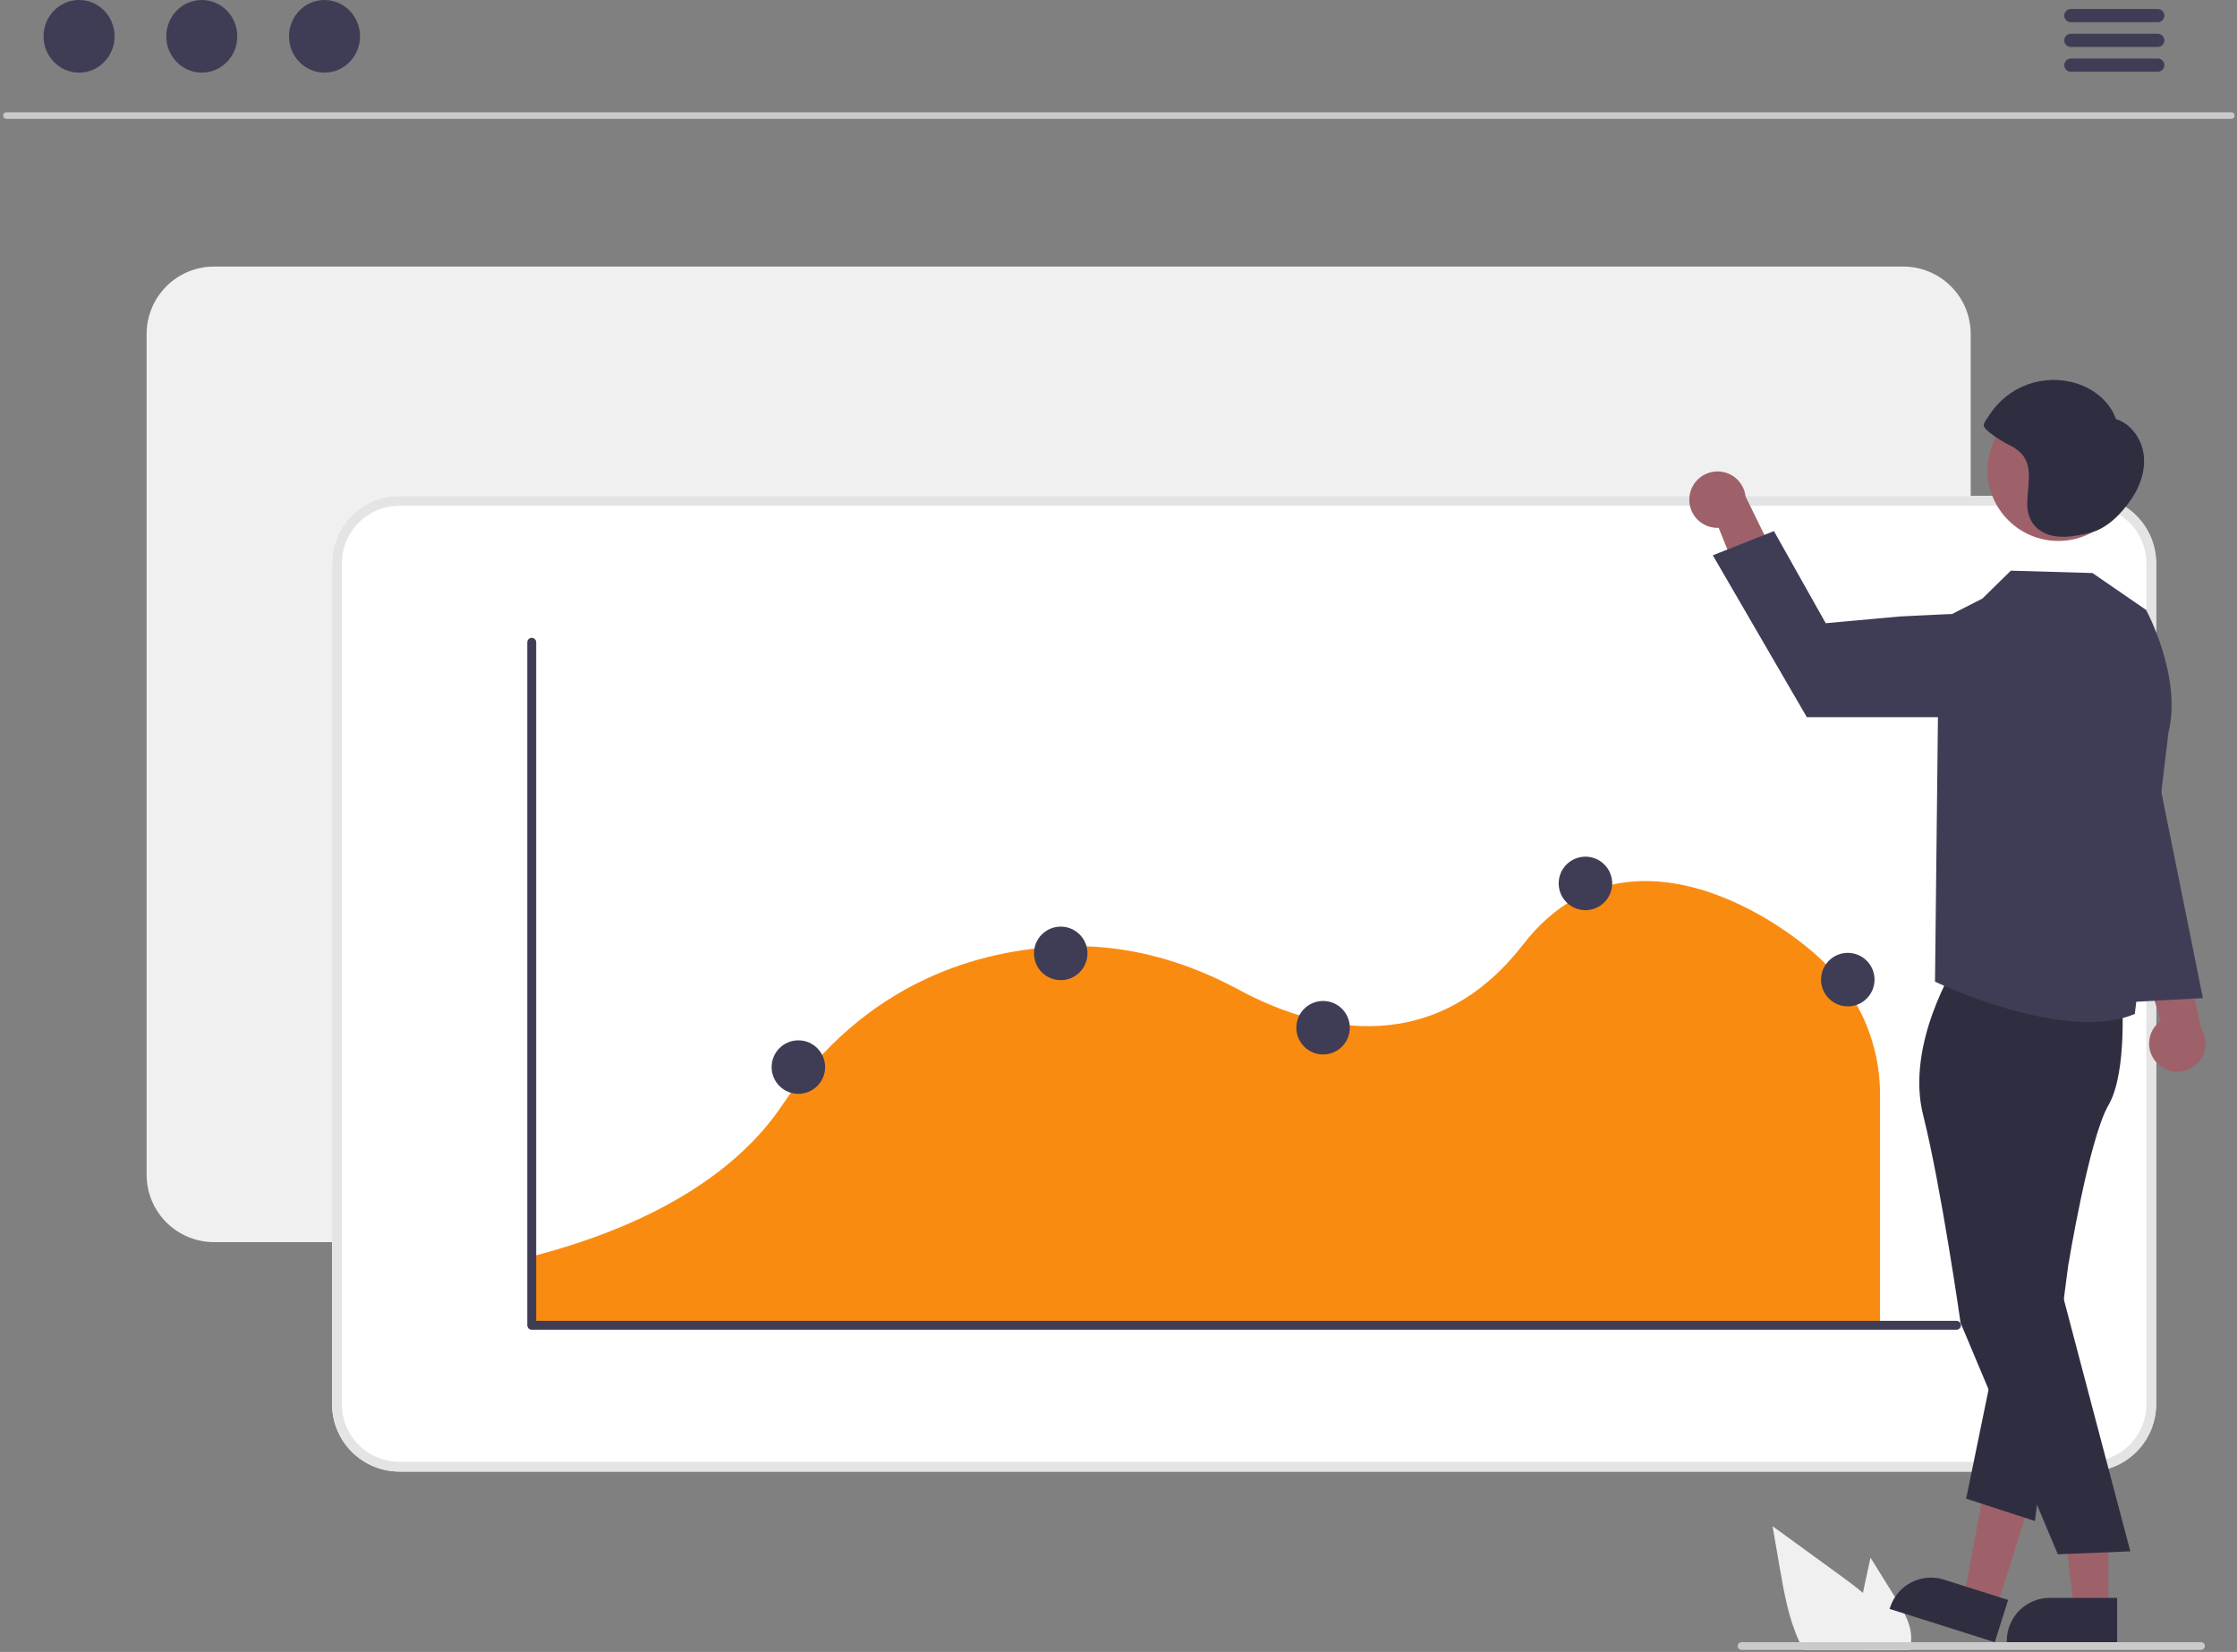 <svg width="688" height="508" viewBox="0 0 688 508" fill="none" xmlns="http://www.w3.org/2000/svg">
<rect x="0" y="0" width="688" height="508" fill="#808080" stroke="none"/>
<g clip-path="url(#clip0_175_37)">
<path d="M583.676 507.375H554.656C554.226 506.595 553.826 505.795 553.456 504.985C550.116 497.835 548.706 489.855 547.356 482.035L545.166 469.335C552.166 474.425 559.162 479.512 566.156 484.595C568.436 486.255 570.766 487.985 572.956 489.855C577.566 493.765 581.546 498.285 583.106 504.025C583.186 504.345 583.266 504.665 583.326 504.985C583.492 505.774 583.609 506.572 583.676 507.375Z" fill="#F0F0F0"/>
<path d="M587.746 504.985C587.747 505.036 587.744 505.086 587.736 505.135C587.639 505.9 587.458 506.651 587.196 507.375H574.166C573.756 506.608 573.408 505.808 573.126 504.985C572.73 503.887 572.446 502.751 572.276 501.595C571.843 497.672 572.073 493.703 572.956 489.855C573.206 488.605 573.476 487.345 573.746 486.105L575.286 479.025L582.996 491.415C585.576 495.565 588.256 500.135 587.746 504.985Z" fill="#F0F0F0"/>
<path d="M686.286 36.552H1.962C1.697 36.547 1.445 36.437 1.259 36.247C1.073 36.057 0.969 35.803 0.969 35.537C0.969 35.272 1.073 35.017 1.259 34.827C1.445 34.637 1.697 34.528 1.962 34.522H686.286C686.551 34.528 686.804 34.637 686.989 34.827C687.175 35.017 687.279 35.272 687.279 35.537C687.279 35.803 687.175 36.057 686.989 36.247C686.804 36.437 686.551 36.547 686.286 36.552Z" fill="#CACACA"/>
<path d="M24.318 22.338C30.352 22.338 35.243 17.337 35.243 11.169C35.243 5 30.352 0 24.318 0C18.284 0 13.392 5 13.392 11.169C13.392 17.337 18.284 22.338 24.318 22.338Z" fill="#3F3D56"/>
<path d="M62.06 22.338C68.094 22.338 72.985 17.337 72.985 11.169C72.985 5 68.094 0 62.06 0C56.026 0 51.134 5 51.134 11.169C51.134 17.337 56.026 22.338 62.06 22.338Z" fill="#3F3D56"/>
<path d="M99.802 22.338C105.836 22.338 110.727 17.337 110.727 11.169C110.727 5 105.836 0 99.802 0C93.768 0 88.876 5 88.876 11.169C88.876 17.337 93.768 22.338 99.802 22.338Z" fill="#3F3D56"/>
<path d="M663.673 6.832H636.856C636.325 6.82 635.82 6.601 635.449 6.221C635.078 5.842 634.87 5.332 634.87 4.801C634.87 4.27 635.078 3.76 635.449 3.381C635.82 3.001 636.325 2.782 636.856 2.77H663.673C664.204 2.782 664.709 3.001 665.08 3.381C665.451 3.76 665.659 4.27 665.659 4.801C665.659 5.332 665.451 5.842 665.08 6.221C664.709 6.601 664.204 6.82 663.673 6.832Z" fill="#3F3D56"/>
<path d="M663.673 14.447H636.856C636.325 14.435 635.82 14.216 635.449 13.836C635.078 13.457 634.87 12.947 634.87 12.416C634.87 11.885 635.078 11.375 635.449 10.996C635.82 10.616 636.325 10.397 636.856 10.385H663.673C664.204 10.397 664.709 10.616 665.08 10.996C665.451 11.375 665.659 11.885 665.659 12.416C665.659 12.947 665.451 13.457 665.08 13.836C664.709 14.216 664.204 14.435 663.673 14.447Z" fill="#3F3D56"/>
<path d="M663.673 22.062H636.856C636.325 22.05 635.82 21.831 635.449 21.451C635.078 21.072 634.87 20.562 634.87 20.031C634.87 19.5 635.078 18.99 635.449 18.611C635.82 18.231 636.325 18.012 636.856 18H663.673C664.204 18.012 664.709 18.231 665.08 18.611C665.451 18.99 665.659 19.5 665.659 20.031C665.659 20.562 665.451 21.072 665.08 21.451C664.709 21.831 664.204 22.05 663.673 22.062Z" fill="#3F3D56"/>
<path d="M585.39 381.975H65.802C60.312 381.969 55.049 379.786 51.167 375.904C47.285 372.022 45.102 366.759 45.096 361.269V102.681C45.102 97.191 47.286 91.928 51.167 88.047C55.049 84.165 60.312 81.981 65.802 81.975H585.39C590.88 81.981 596.142 84.165 600.024 88.047C603.906 91.928 606.09 97.191 606.096 102.681V361.269C606.09 366.759 603.906 372.022 600.024 375.904C596.143 379.786 590.88 381.969 585.39 381.975Z" fill="#F0F0F0"/>
<path d="M642.424 452.53H122.836C117.346 452.523 112.083 450.34 108.202 446.458C104.32 442.576 102.136 437.313 102.13 431.824V173.235C102.136 167.746 104.32 162.483 108.202 158.601C112.083 154.719 117.346 152.536 122.836 152.53H642.424C647.914 152.536 653.177 154.719 657.059 158.601C660.94 162.483 663.124 167.746 663.13 173.235V431.823C663.124 437.313 660.941 442.576 657.059 446.458C653.177 450.34 647.914 452.523 642.424 452.53Z" fill="white"/>
<path d="M642.424 452.53H122.836C117.346 452.523 112.083 450.34 108.202 446.458C104.32 442.576 102.136 437.313 102.13 431.824V173.235C102.136 167.746 104.32 162.483 108.202 158.601C112.083 154.719 117.346 152.536 122.836 152.53H642.424C647.914 152.536 653.177 154.719 657.059 158.601C660.94 162.483 663.124 167.746 663.13 173.235V431.823C663.124 437.313 660.941 442.576 657.059 446.458C653.177 450.34 647.914 452.523 642.424 452.53ZM122.836 155.53C118.142 155.535 113.641 157.402 110.322 160.721C107.003 164.041 105.136 168.541 105.13 173.235V431.823C105.135 436.518 107.003 441.018 110.322 444.338C113.641 447.657 118.142 449.524 122.836 449.53H642.424C647.119 449.524 651.619 447.657 654.938 444.338C658.258 441.018 660.125 436.518 660.13 431.823V173.235C660.125 168.541 658.258 164.041 654.938 160.721C651.619 157.402 647.119 155.535 642.424 155.53H122.836Z" fill="#E4E4E4"/>
<path d="M162.736 407.257H578.217V336.045C578.154 328.536 576.591 321.115 573.621 314.218C570.652 307.321 566.334 301.087 560.922 295.881L560.809 295.771C553.388 288.325 528.588 269.428 502.929 271.03C489.375 271.874 477.77 278.406 468.438 290.446C439.392 327.936 401.236 315.281 381.077 304.401C363.311 294.811 345.168 290.309 327.147 291.026C301.909 292.013 266.386 301.31 240.479 340C230.585 354.766 209.066 374.808 162.736 386.587L162.736 407.257Z" fill="#FA8B11"/>
<path d="M601.724 408.913H163.536C163.172 408.913 162.824 408.768 162.566 408.511C162.309 408.254 162.165 407.905 162.165 407.541V197.518C162.165 197.154 162.309 196.805 162.566 196.548C162.823 196.291 163.172 196.146 163.536 196.146C163.9 196.146 164.249 196.291 164.506 196.548C164.763 196.805 164.907 197.154 164.907 197.518V406.17H601.724C602.088 406.17 602.437 406.314 602.694 406.572C602.951 406.829 603.096 407.178 603.096 407.541C603.096 407.905 602.951 408.254 602.694 408.511C602.437 408.768 602.088 408.913 601.724 408.913Z" fill="#3F3D56"/>
<path d="M326.231 301.411C330.775 301.411 334.459 297.727 334.459 293.183C334.459 288.639 330.775 284.955 326.231 284.955C321.687 284.955 318.003 288.639 318.003 293.183C318.003 297.727 321.687 301.411 326.231 301.411Z" fill="#3F3D56"/>
<path d="M487.608 279.894C492.152 279.894 495.836 276.21 495.836 271.666C495.836 267.122 492.152 263.438 487.608 263.438C483.064 263.438 479.38 267.122 479.38 271.666C479.38 276.21 483.064 279.894 487.608 279.894Z" fill="#3F3D56"/>
<path d="M406.919 324.273C411.464 324.273 415.147 320.589 415.147 316.045C415.147 311.5 411.464 307.817 406.919 307.817C402.375 307.817 398.691 311.5 398.691 316.045C398.691 320.589 402.375 324.273 406.919 324.273Z" fill="#3F3D56"/>
<path d="M245.542 336.376C250.086 336.376 253.77 332.692 253.77 328.148C253.77 323.604 250.086 319.92 245.542 319.92C240.998 319.92 237.314 323.604 237.314 328.148C237.314 332.692 240.998 336.376 245.542 336.376Z" fill="#3F3D56"/>
<path d="M568.297 309.48C572.841 309.48 576.525 305.796 576.525 301.252C576.525 296.707 572.841 293.024 568.297 293.024C563.752 293.024 560.069 296.707 560.069 301.252C560.069 305.796 563.752 309.48 568.297 309.48Z" fill="#3F3D56"/>
<path d="M663.616 327.133C662.708 326.258 662.002 325.194 661.549 324.017C661.097 322.839 660.907 321.577 660.995 320.319C661.083 319.06 661.446 317.836 662.057 316.733C662.669 315.63 663.516 314.675 664.537 313.934L655.666 284.582L670.937 289.131L677.02 316.307C678.15 318.105 678.582 320.255 678.233 322.35C677.884 324.445 676.779 326.339 675.127 327.673C673.475 329.008 671.39 329.69 669.269 329.59C667.147 329.491 665.136 328.617 663.616 327.133Z" fill="#9E616A"/>
<path d="M519.622 152.588C519.46 153.839 519.575 155.111 519.957 156.313C520.34 157.515 520.981 158.618 521.836 159.546C522.692 160.473 523.74 161.201 524.907 161.68C526.074 162.158 527.332 162.375 528.592 162.315L540.018 190.77L549.093 177.673L536.852 152.659C536.61 150.549 535.603 148.601 534.021 147.184C532.439 145.767 530.392 144.979 528.268 144.971C526.145 144.962 524.091 145.733 522.498 147.137C520.904 148.541 519.881 150.48 519.622 152.588Z" fill="#9E616A"/>
<path d="M648.441 494.812H637.921L632.917 454.235L648.443 454.236L648.441 494.812Z" fill="#9E616A"/>
<path d="M651.124 505.01L617.204 505.008V504.579C617.204 501.078 618.595 497.72 621.071 495.244C623.547 492.768 626.905 491.377 630.407 491.377L651.125 491.378L651.124 505.01Z" fill="#2F2E41"/>
<path d="M614.016 494.478L603.987 491.303L611.462 451.107L626.264 455.794L614.016 494.478Z" fill="#9E616A"/>
<path d="M613.497 505.01L581.158 494.771L581.288 494.362C582.345 491.024 584.684 488.243 587.792 486.629C590.9 485.016 594.521 484.703 597.86 485.76L617.612 492.013L613.497 505.01Z" fill="#2F2E41"/>
<path d="M601.557 296.496C601.557 296.496 585.948 321.005 591.464 342.879C596.98 364.754 602.986 406.799 602.986 406.799L632.892 477.972L655.185 477.062L633.046 393.148L633.922 337.042C633.922 337.042 649.309 310.227 646.312 301.88C643.316 293.533 601.557 296.496 601.557 296.496Z" fill="#2F2E41"/>
<path d="M652.551 305.259C652.551 305.259 654.471 329.572 648.464 339.869C642.458 350.166 636.058 389.357 636.058 389.357L625.849 467.74L604.702 460.858L622.734 373.04L636.907 303.961L652.551 305.259Z" fill="#2F2E41"/>
<path d="M660.048 187.56L643.549 176.219L618.442 175.49L609.698 184.062L596.355 190.875L595.119 301.88C595.119 301.88 635.076 321.032 656.572 311.787L666.913 225.315C671.203 208.154 660.048 187.56 660.048 187.56Z" fill="#3F3D56"/>
<path d="M599.706 220.54H555.697L526.783 170.769L545.584 163.322L561.506 191.646L584.552 189.56L598.941 188.864C601.247 188.752 603.549 189.146 605.687 190.017C607.825 190.889 609.747 192.217 611.318 193.908C612.889 195.6 614.071 197.614 614.783 199.811C615.494 202.007 615.717 204.332 615.435 206.623C614.96 210.462 613.099 213.994 610.203 216.557C607.306 219.119 603.574 220.536 599.706 220.54Z" fill="#3F3D56"/>
<path d="M633.043 166.349C645.066 166.349 654.812 156.602 654.812 144.579C654.812 132.556 645.066 122.81 633.043 122.81C621.02 122.81 611.273 132.556 611.273 144.579C611.273 156.602 621.02 166.349 633.043 166.349Z" fill="#9E616A"/>
<path d="M659.273 139.626C658.605 134.847 655.368 130.309 650.764 128.861C648.936 123.551 644.092 119.641 638.741 117.937C633.785 116.357 628.445 116.467 623.558 118.249C618.671 120.031 614.514 123.385 611.739 127.785C611.33 128.429 610.071 130.011 610.106 130.779C610.15 131.755 611.643 132.763 612.393 133.378C614.252 134.815 616.257 136.052 618.375 137.07C626.203 141.128 623.597 147.506 623.491 154.734C623.439 158.246 624.612 161.245 627.606 163.251C631.929 166.146 638.114 164.994 642.817 163.832C648.154 162.514 652.59 157.826 655.634 153.306C658.329 149.303 659.942 144.406 659.273 139.626Z" fill="#2F2E41"/>
<path d="M659.056 215.476L677.516 306.933L650.302 308.422L659.056 215.476Z" fill="#3F3D56"/>
<path d="M678.116 506.175C678.116 506.332 678.086 506.488 678.027 506.633C677.967 506.778 677.88 506.91 677.769 507.022C677.659 507.133 677.528 507.222 677.383 507.282C677.238 507.343 677.083 507.375 676.926 507.375H535.626C535.309 507.375 535.005 507.249 534.781 507.025C534.557 506.801 534.431 506.497 534.431 506.18C534.431 505.863 534.557 505.559 534.781 505.335C535.005 505.111 535.309 504.985 535.626 504.985H676.926C677.241 504.986 677.543 505.112 677.766 505.335C677.989 505.558 678.115 505.86 678.116 506.175Z" fill="#CACACA"/>
</g>
<defs>
<clipPath id="clip0_175_37">
<rect width="686.31" height="507.375" fill="white" transform="translate(0.969)"/>
</clipPath>
</defs>
</svg>
